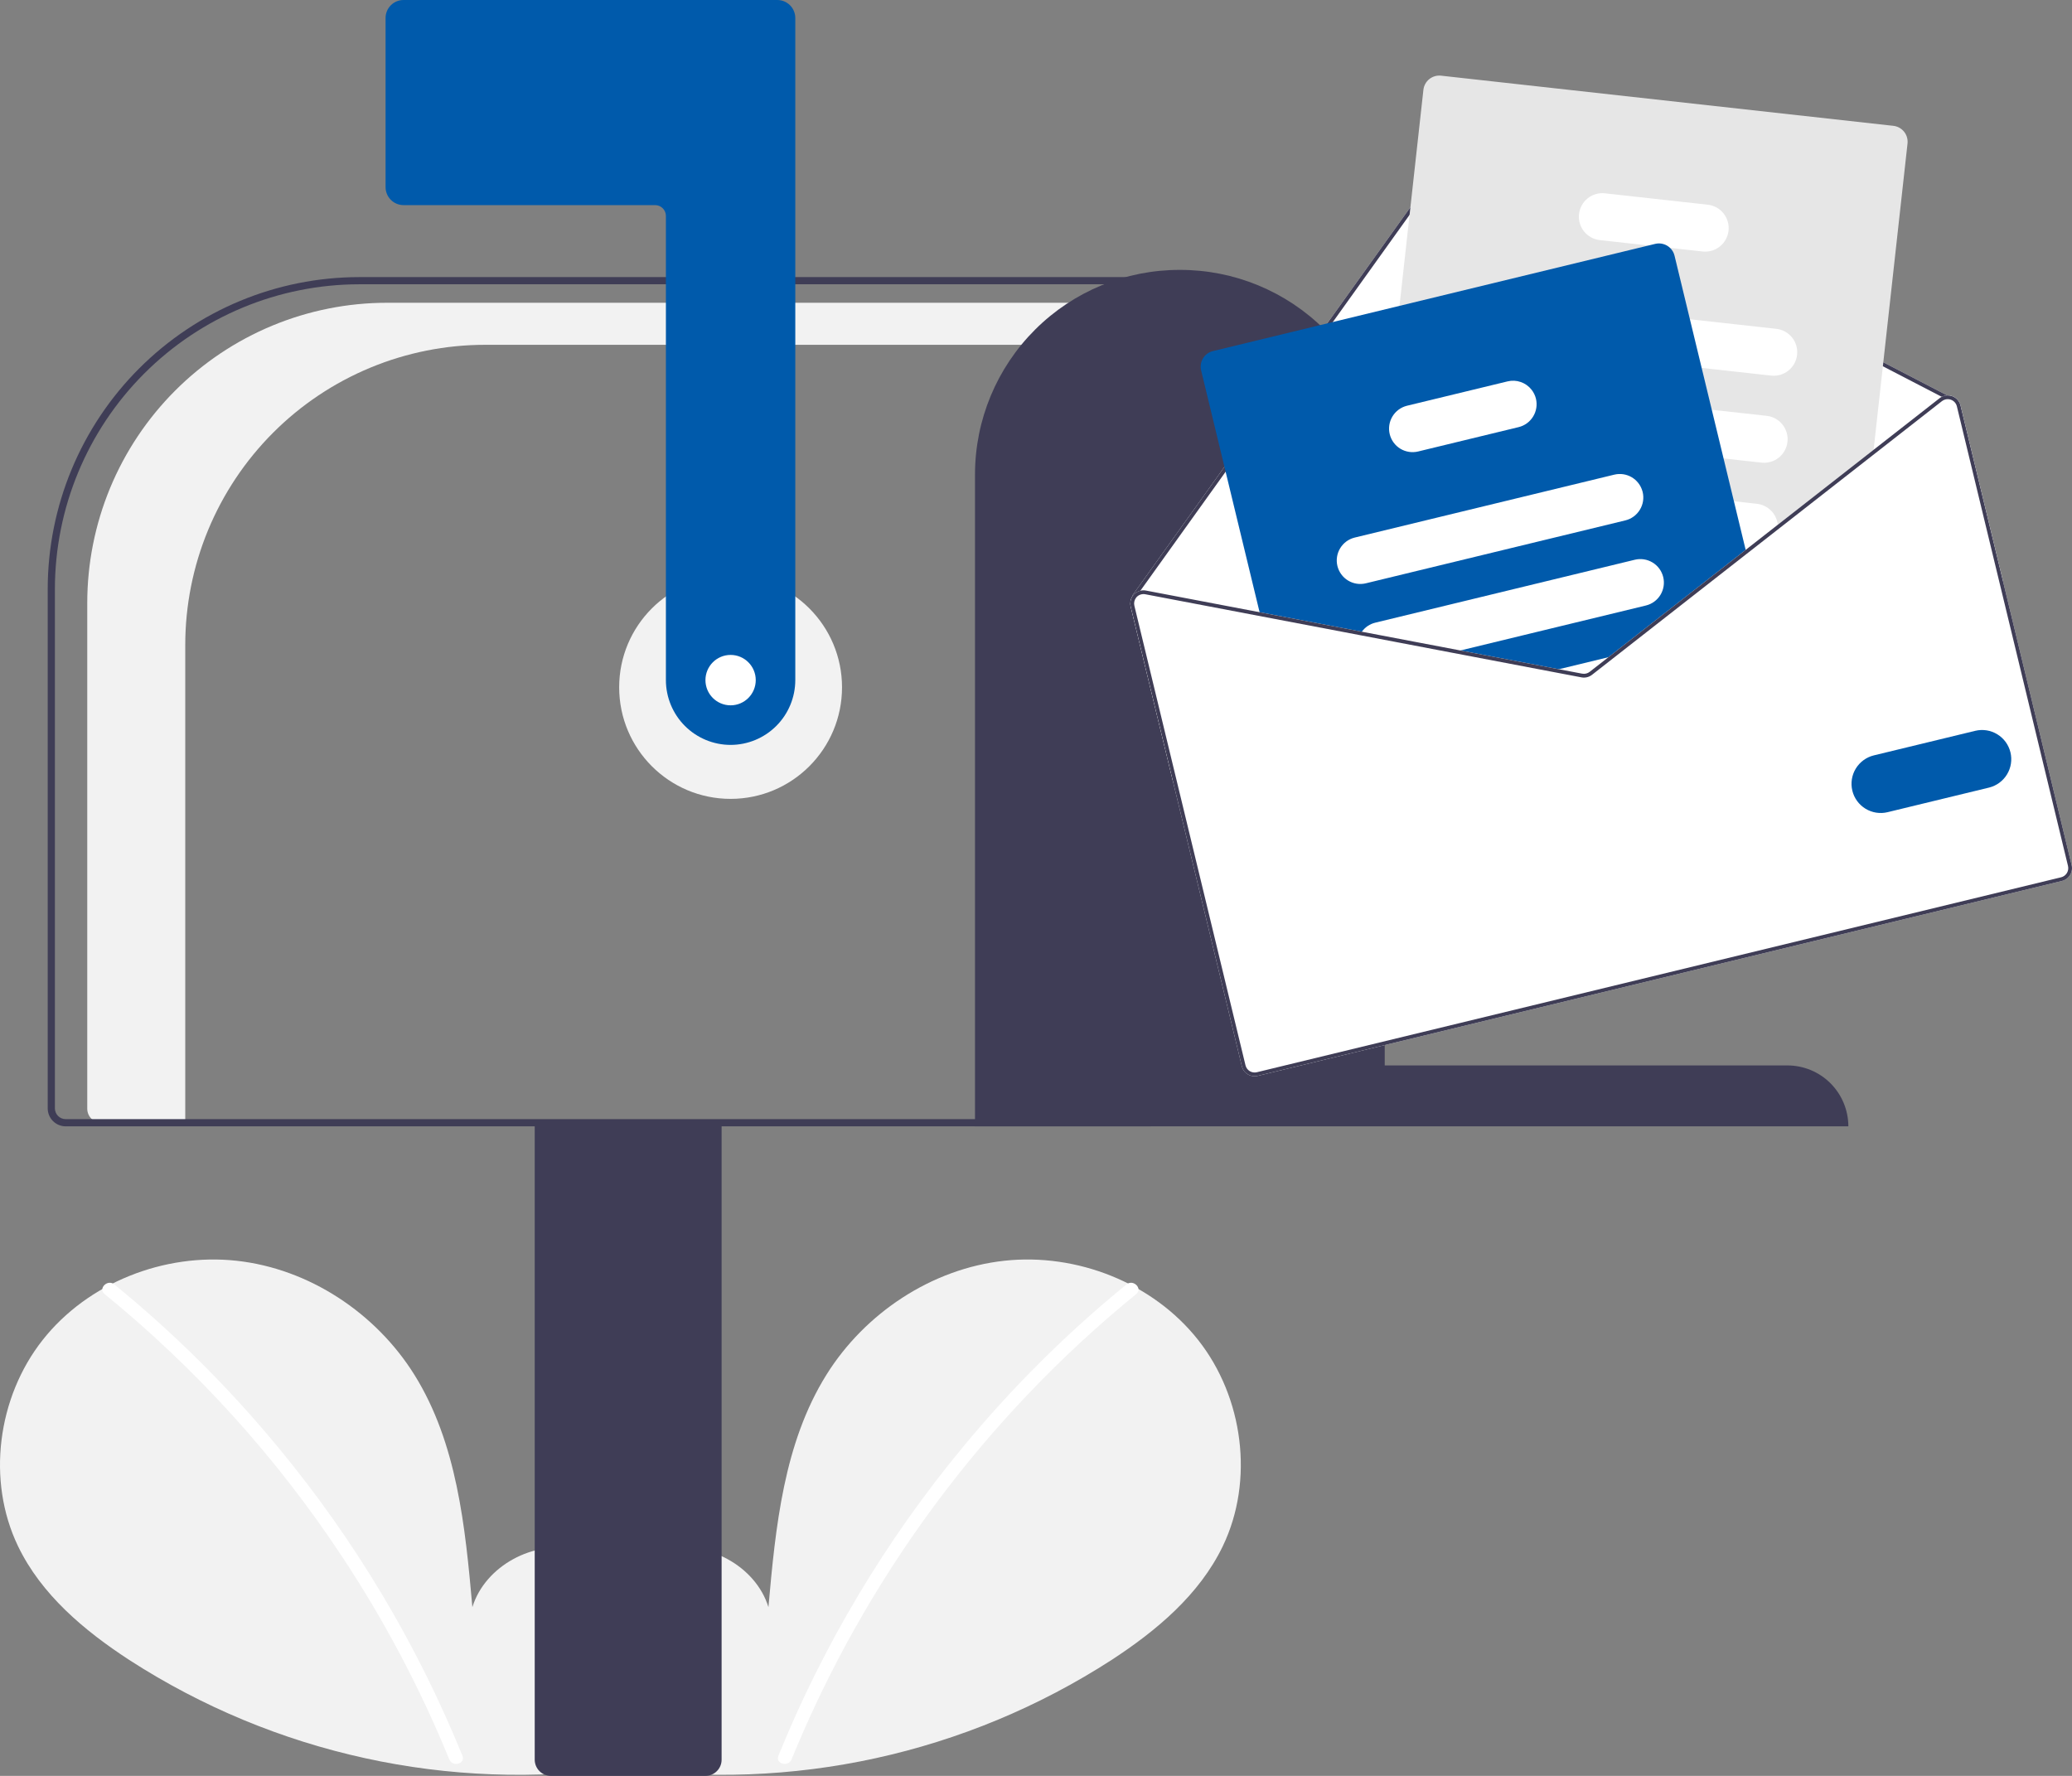 <svg width="105" height="90" viewBox="0 0 105 90" fill="none" xmlns="http://www.w3.org/2000/svg">
<rect x="0" y="0" width="105" height="90" fill="#808080" stroke="none"/>
<g clip-path="url(#clip0_3226_115)">
<path d="M30.858 89.061C32.543 87.635 33.567 85.382 33.298 83.189C33.03 80.996 31.367 78.979 29.21 78.513C27.052 78.048 24.593 79.337 23.938 81.447C23.578 77.379 23.162 73.141 21.002 69.676C19.046 66.54 15.659 64.295 11.988 63.894C8.316 63.492 4.451 65.008 2.161 67.91C-0.128 70.811 -0.689 75.03 0.915 78.361C2.096 80.815 4.272 82.641 6.553 84.127C13.921 88.887 22.759 90.823 31.44 89.578" fill="#F2F2F2"/>
<path d="M5.792 65.093C8.821 67.563 11.6 70.326 14.089 73.342C17.983 78.046 21.135 83.319 23.434 88.979C23.602 89.392 22.932 89.572 22.766 89.163C21.304 85.585 19.496 82.159 17.366 78.933C14.046 73.895 9.978 69.393 5.302 65.583C4.956 65.301 5.449 64.813 5.792 65.093Z" fill="white"/>
<path d="M32.022 89.061C30.336 87.635 29.312 85.382 29.581 83.189C29.849 80.996 31.512 78.979 33.669 78.513C35.827 78.048 38.286 79.337 38.941 81.447C39.301 77.379 39.717 73.141 41.877 69.676C43.833 66.54 47.22 64.295 50.892 63.894C54.563 63.492 58.428 65.008 60.718 67.91C63.008 70.811 63.568 75.03 61.965 78.361C60.783 80.815 58.607 82.641 56.327 84.127C48.958 88.887 40.12 90.823 31.44 89.578" fill="#F2F2F2"/>
<path d="M57.087 65.093C54.058 67.563 51.279 70.326 48.791 73.342C44.896 78.046 41.744 83.319 39.446 88.979C39.277 89.392 39.947 89.572 40.113 89.163C43.874 79.965 49.879 71.858 57.577 65.583C57.923 65.301 57.43 64.813 57.087 65.093Z" fill="white"/>
<path d="M37.024 40.486C40.142 40.486 42.67 37.955 42.67 34.833C42.67 31.711 40.142 29.179 37.024 29.179C33.905 29.179 31.377 31.711 31.377 34.833C31.377 37.955 33.905 40.486 37.024 40.486Z" fill="#F2F2F2"/>
<path d="M19.615 15.344H58.515V17.475H24.581C22.586 17.475 20.61 17.869 18.767 18.633C16.923 19.398 15.248 20.518 13.838 21.931C12.427 23.344 11.308 25.021 10.544 26.867C9.781 28.712 9.388 30.691 9.388 32.688V56.9H5.131C4.943 56.9 4.762 56.825 4.629 56.692C4.496 56.558 4.422 56.378 4.422 56.189V30.557C4.422 28.559 4.815 26.581 5.578 24.735C6.342 22.89 7.461 21.213 8.872 19.8C10.283 18.387 11.957 17.267 13.801 16.502C15.644 15.738 17.62 15.344 19.615 15.344Z" fill="#F2F2F2"/>
<path d="M27.097 89.179V56.809H36.568V89.179C36.568 89.397 36.482 89.606 36.328 89.759C36.174 89.913 35.966 90 35.749 90H27.917C27.7 90 27.491 89.913 27.338 89.759C27.184 89.606 27.098 89.397 27.097 89.179Z" fill="#3F3D56"/>
<path d="M2.418 56.17V29.848C2.423 25.657 4.087 21.64 7.047 18.677C10.006 15.714 14.018 14.047 18.203 14.043H58.333V57.082H3.329C3.087 57.082 2.856 56.986 2.685 56.815C2.514 56.644 2.418 56.412 2.418 56.17ZM57.969 14.407H18.203C14.114 14.412 10.195 16.04 7.304 18.935C4.413 21.829 2.787 25.754 2.782 29.848V56.17C2.783 56.315 2.84 56.454 2.943 56.557C3.045 56.659 3.184 56.717 3.329 56.717H57.969V14.407Z" fill="#3F3D56"/>
<path d="M37.023 37.751C36.154 37.75 35.321 37.404 34.706 36.788C34.092 36.173 33.746 35.338 33.745 34.468V10.942C33.745 10.797 33.687 10.658 33.585 10.556C33.483 10.453 33.344 10.395 33.199 10.395H20.449C20.208 10.395 19.977 10.299 19.806 10.128C19.635 9.957 19.539 9.725 19.539 9.483V0.912C19.539 0.67 19.635 0.438 19.806 0.267C19.977 0.096 20.208 0 20.449 0H39.391C39.633 0 39.864 0.096 40.035 0.267C40.206 0.438 40.302 0.67 40.302 0.912V34.468C40.301 35.338 39.955 36.173 39.341 36.788C38.726 37.404 37.893 37.75 37.023 37.751Z" fill="#005AAB"/>
<path d="M59.79 13.678C62.538 13.672 65.175 14.759 67.122 16.701C69.069 18.642 70.166 21.278 70.172 24.029V53.995H90.571C91.39 53.993 92.177 54.317 92.758 54.896C93.338 55.475 93.665 56.261 93.667 57.082H49.409V24.029C49.414 21.278 50.511 18.642 52.458 16.701C54.405 14.759 57.043 13.672 59.79 13.678Z" fill="#3F3D56"/>
<path d="M57.299 30.742L59.449 39.633L101.5 29.441L99.35 20.549C99.324 20.44 99.271 20.34 99.196 20.257C99.121 20.174 99.026 20.112 98.921 20.076C98.843 20.048 98.76 20.036 98.678 20.039L74.371 7.437C74.228 7.364 74.064 7.344 73.909 7.382C73.753 7.419 73.616 7.511 73.522 7.641L61.808 23.998L57.391 30.167C57.383 30.177 57.378 30.19 57.375 30.203C57.372 30.216 57.372 30.23 57.375 30.243C57.285 30.393 57.258 30.572 57.299 30.742Z" fill="white"/>
<path d="M57.375 30.243C57.377 30.255 57.382 30.266 57.388 30.275C57.394 30.285 57.402 30.294 57.412 30.3C57.423 30.308 57.436 30.314 57.45 30.317C57.464 30.319 57.477 30.319 57.491 30.316C57.513 30.31 57.532 30.297 57.545 30.278L57.561 30.257L57.791 29.935L61.967 24.106L73.678 7.752C73.745 7.66 73.843 7.594 73.954 7.567C74.065 7.541 74.181 7.555 74.283 7.607L98.402 20.111L98.619 20.224C98.627 20.228 98.636 20.231 98.645 20.233C98.662 20.23 98.678 20.229 98.695 20.229C98.718 20.221 98.736 20.205 98.748 20.184C98.754 20.173 98.757 20.161 98.758 20.148C98.76 20.136 98.758 20.123 98.754 20.111C98.751 20.099 98.745 20.088 98.737 20.078C98.729 20.069 98.719 20.061 98.708 20.055L98.678 20.039L74.371 7.437C74.228 7.364 74.064 7.344 73.909 7.382C73.753 7.419 73.616 7.511 73.522 7.641L61.808 23.998L57.391 30.167C57.383 30.177 57.378 30.19 57.375 30.203C57.372 30.216 57.372 30.23 57.375 30.243Z" fill="#3F3D56"/>
<path d="M70.004 31.15L70.941 31.254L77.888 32.024L82.493 32.535L82.765 32.565L88.512 28.071L88.732 27.898L90.089 26.837L94.918 23.061L94.947 22.796L96.665 7.273C96.688 7.059 96.626 6.845 96.492 6.677C96.358 6.509 96.162 6.402 95.949 6.377L73.026 3.835C72.813 3.812 72.599 3.874 72.431 4.008C72.264 4.142 72.156 4.338 72.132 4.551L70.921 15.501L70.249 21.571L69.648 27.002L69.369 29.524L69.288 30.254C69.265 30.468 69.327 30.682 69.461 30.85C69.596 31.018 69.791 31.126 70.004 31.15Z" fill="#E6E6E6"/>
<path d="M76.303 17.544L86.233 18.645L89.754 19.035C89.91 19.052 90.067 19.039 90.217 18.995C90.367 18.952 90.507 18.879 90.63 18.781C90.752 18.683 90.853 18.562 90.929 18.425C91.004 18.288 91.052 18.137 91.069 17.981C91.086 17.826 91.073 17.668 91.029 17.518C90.986 17.367 90.913 17.227 90.815 17.105C90.717 16.982 90.597 16.881 90.459 16.805C90.322 16.73 90.172 16.682 90.016 16.665L85.637 16.179L76.567 15.172C76.252 15.137 75.938 15.229 75.691 15.426C75.444 15.624 75.286 15.912 75.251 16.226C75.216 16.541 75.308 16.856 75.505 17.103C75.702 17.35 75.99 17.509 76.303 17.544Z" fill="white"/>
<path d="M75.738 21.942C75.764 21.946 75.789 21.951 75.816 21.953L87.342 23.232L89.266 23.446C89.58 23.481 89.895 23.389 90.142 23.191C90.389 22.994 90.547 22.706 90.582 22.391C90.616 22.077 90.525 21.761 90.327 21.514C90.13 21.267 89.842 21.109 89.528 21.074L86.746 20.766L77.615 19.753L76.079 19.582C75.771 19.548 75.463 19.635 75.218 19.824C74.974 20.013 74.812 20.291 74.768 20.597C74.724 20.903 74.8 21.215 74.981 21.466C75.162 21.717 75.434 21.887 75.738 21.942Z" fill="white"/>
<path d="M74.434 25.841C74.528 25.998 74.657 26.132 74.812 26.23C74.966 26.329 75.141 26.391 75.323 26.411L80.047 26.935L88.461 27.869L88.463 27.868L88.732 27.898L90.089 26.837C90.097 26.756 90.098 26.675 90.089 26.594C90.061 26.324 89.941 26.071 89.749 25.878C89.557 25.684 89.306 25.563 89.035 25.532L87.867 25.402L83.23 24.888L79.894 24.518L75.585 24.04C75.364 24.015 75.14 24.053 74.94 24.149C74.739 24.245 74.57 24.395 74.45 24.582C74.33 24.77 74.265 24.987 74.262 25.21C74.26 25.432 74.319 25.651 74.434 25.841Z" fill="white"/>
<path d="M81.069 12.168L83.54 12.442L84.631 12.563L86.279 12.746C86.594 12.78 86.909 12.689 87.155 12.491C87.402 12.293 87.56 12.005 87.595 11.691C87.629 11.376 87.538 11.061 87.341 10.814C87.143 10.567 86.856 10.409 86.541 10.374L81.332 9.797C81.019 9.762 80.704 9.853 80.457 10.051C80.21 10.248 80.052 10.536 80.017 10.85C79.982 11.165 80.073 11.48 80.271 11.727C80.468 11.974 80.755 12.133 81.069 12.168Z" fill="white"/>
<path d="M60.868 18.772L63.88 31.23L68.907 32.187L73.557 33.074L78.546 34.024L80.141 34.328C80.234 34.346 80.33 34.343 80.422 34.321C80.515 34.299 80.601 34.257 80.676 34.198L81.955 33.198L82.765 32.565L88.512 28.07L84.858 12.957C84.822 12.806 84.743 12.67 84.631 12.563C84.533 12.469 84.413 12.4 84.281 12.365C84.15 12.329 84.012 12.327 83.88 12.359L61.465 17.793C61.256 17.843 61.076 17.975 60.964 18.159C60.852 18.342 60.817 18.563 60.868 18.772Z" fill="#005AAB"/>
<path d="M67.774 28.683C67.849 28.99 68.042 29.255 68.312 29.42C68.582 29.585 68.906 29.636 69.213 29.562L82.365 26.373C82.672 26.299 82.937 26.105 83.101 25.835C83.266 25.565 83.317 25.241 83.243 24.933C83.239 24.918 83.235 24.903 83.23 24.889C83.146 24.592 82.951 24.34 82.685 24.184C82.419 24.029 82.104 23.983 81.805 24.055L68.652 27.243C68.345 27.318 68.08 27.511 67.916 27.781C67.751 28.051 67.7 28.375 67.774 28.683Z" fill="white"/>
<path d="M68.907 32.187L73.557 33.074L83.408 30.686C83.715 30.612 83.98 30.418 84.144 30.148C84.309 29.878 84.36 29.554 84.285 29.246C84.211 28.939 84.018 28.673 83.748 28.509C83.478 28.344 83.154 28.293 82.847 28.367L69.695 31.556C69.42 31.622 69.178 31.784 69.012 32.014C68.972 32.069 68.937 32.127 68.907 32.187Z" fill="white"/>
<path d="M78.547 34.025L80.141 34.328C80.234 34.346 80.33 34.343 80.422 34.321C80.515 34.299 80.601 34.257 80.676 34.199L81.955 33.198L78.547 34.025Z" fill="white"/>
<path d="M70.425 22.003C70.499 22.31 70.693 22.575 70.962 22.74C71.232 22.904 71.556 22.955 71.863 22.881L76.957 21.646C77.264 21.572 77.529 21.378 77.693 21.108C77.858 20.838 77.909 20.514 77.835 20.206C77.795 20.041 77.72 19.887 77.615 19.753C77.474 19.572 77.284 19.436 77.068 19.361C76.852 19.285 76.619 19.274 76.397 19.328L71.302 20.562C70.995 20.637 70.73 20.831 70.566 21.101C70.401 21.371 70.35 21.695 70.425 22.003Z" fill="white"/>
<path d="M73.557 33.074L78.547 34.025L80.141 34.328C80.234 34.346 80.33 34.343 80.422 34.321C80.514 34.299 80.601 34.257 80.676 34.199L81.956 33.198L81.507 33.307L80.558 34.048C80.505 34.089 80.443 34.119 80.377 34.135C80.311 34.151 80.243 34.153 80.176 34.14L78.996 33.916L74.006 32.965L73.557 33.074ZM88.462 27.869L88.511 28.07L88.732 27.898L88.462 27.869ZM73.557 33.074L78.547 34.025L80.141 34.328C80.234 34.346 80.33 34.343 80.422 34.321C80.514 34.299 80.601 34.257 80.676 34.199L81.956 33.198L81.507 33.307L80.558 34.048C80.505 34.089 80.443 34.119 80.377 34.135C80.311 34.151 80.243 34.153 80.176 34.14L78.996 33.916L74.006 32.965L73.557 33.074ZM73.557 33.074L78.547 34.025L80.141 34.328C80.234 34.346 80.33 34.343 80.422 34.321C80.514 34.299 80.601 34.257 80.676 34.199L81.956 33.198L81.507 33.307L80.558 34.048C80.505 34.089 80.443 34.119 80.377 34.135C80.311 34.151 80.243 34.153 80.176 34.14L78.996 33.916L74.006 32.965L73.557 33.074ZM57.299 30.742L62.93 54.032C62.972 54.204 63.08 54.353 63.231 54.445C63.382 54.537 63.563 54.566 63.735 54.524L104.49 44.646C104.662 44.604 104.81 44.495 104.902 44.344C104.994 44.193 105.023 44.011 104.981 43.839L99.35 20.549C99.324 20.44 99.271 20.34 99.196 20.257C99.121 20.174 99.026 20.112 98.921 20.076C98.843 20.048 98.76 20.036 98.678 20.039C98.582 20.042 98.487 20.067 98.402 20.111C98.363 20.13 98.326 20.153 98.291 20.18L94.947 22.795L90.089 26.595L88.462 27.868L88.462 27.869L88.461 27.869L82.493 32.534L81.507 33.307L80.558 34.048C80.505 34.089 80.443 34.119 80.377 34.135C80.311 34.151 80.243 34.153 80.176 34.14L78.996 33.916L74.006 32.965L69.011 32.014L58.072 29.929C57.979 29.911 57.883 29.913 57.791 29.935C57.666 29.966 57.553 30.031 57.465 30.124C57.431 30.161 57.401 30.2 57.375 30.243C57.285 30.393 57.258 30.572 57.299 30.742ZM73.557 33.074L78.547 34.025L80.141 34.328C80.234 34.346 80.33 34.343 80.422 34.321C80.514 34.299 80.601 34.257 80.676 34.199L81.956 33.198L81.507 33.307L80.558 34.048C80.505 34.089 80.443 34.119 80.377 34.135C80.311 34.151 80.243 34.153 80.176 34.14L78.996 33.916L74.006 32.965L73.557 33.074ZM73.557 33.074L78.547 34.025L80.141 34.328C80.234 34.346 80.33 34.343 80.422 34.321C80.514 34.299 80.601 34.257 80.676 34.199L81.956 33.198L81.507 33.307L80.558 34.048C80.505 34.089 80.443 34.119 80.377 34.135C80.311 34.151 80.243 34.153 80.176 34.14L78.996 33.916L74.006 32.965L73.557 33.074ZM73.557 33.074L78.547 34.025L80.141 34.328C80.234 34.346 80.33 34.343 80.422 34.321C80.514 34.299 80.601 34.257 80.676 34.199L81.956 33.198L81.507 33.307L80.558 34.048C80.505 34.089 80.443 34.119 80.377 34.135C80.311 34.151 80.243 34.153 80.176 34.14L78.996 33.916L74.006 32.965L73.557 33.074Z" fill="white"/>
<path d="M73.557 33.074L78.547 34.025L80.141 34.328C80.234 34.346 80.33 34.343 80.422 34.321C80.514 34.299 80.601 34.257 80.676 34.199L81.956 33.198L81.507 33.307L80.558 34.048C80.505 34.089 80.443 34.119 80.377 34.135C80.311 34.151 80.243 34.153 80.176 34.14L78.996 33.916L74.006 32.965L73.557 33.074ZM88.462 27.869L88.511 28.07L88.732 27.898L88.462 27.869ZM73.557 33.074L78.547 34.025L80.141 34.328C80.234 34.346 80.33 34.343 80.422 34.321C80.514 34.299 80.601 34.257 80.676 34.199L81.956 33.198L81.507 33.307L80.558 34.048C80.505 34.089 80.443 34.119 80.377 34.135C80.311 34.151 80.243 34.153 80.176 34.14L78.996 33.916L74.006 32.965L73.557 33.074ZM73.557 33.074L78.547 34.025L80.141 34.328C80.234 34.346 80.33 34.343 80.422 34.321C80.514 34.299 80.601 34.257 80.676 34.199L81.956 33.198L81.507 33.307L80.558 34.048C80.505 34.089 80.443 34.119 80.377 34.135C80.311 34.151 80.243 34.153 80.176 34.14L78.996 33.916L74.006 32.965L73.557 33.074ZM57.56 30.257L57.585 30.276C57.589 30.269 57.597 30.263 57.602 30.256C57.657 30.198 57.726 30.155 57.802 30.131C57.877 30.107 57.958 30.101 58.036 30.116L68.907 32.187L73.557 33.074L78.547 34.025L80.141 34.328C80.234 34.346 80.33 34.343 80.422 34.321C80.514 34.299 80.601 34.257 80.676 34.199L81.956 33.198L81.507 33.307L80.558 34.048C80.505 34.089 80.443 34.119 80.377 34.135C80.311 34.151 80.243 34.153 80.176 34.14L78.996 33.916L74.006 32.965L69.011 32.014L58.072 29.929C57.979 29.911 57.883 29.913 57.791 29.935L57.56 30.257ZM57.299 30.742L62.93 54.032C62.972 54.204 63.08 54.353 63.231 54.445C63.382 54.537 63.563 54.566 63.735 54.524L104.49 44.646C104.662 44.604 104.81 44.495 104.902 44.344C104.994 44.193 105.023 44.011 104.981 43.839L99.35 20.549C99.324 20.44 99.271 20.34 99.196 20.257C99.121 20.174 99.026 20.112 98.921 20.076C98.843 20.048 98.76 20.036 98.678 20.039C98.582 20.042 98.487 20.067 98.402 20.111C98.363 20.13 98.326 20.153 98.291 20.18L94.947 22.795L90.089 26.595L88.462 27.868L88.462 27.869L88.461 27.869L82.493 32.534L81.507 33.307L80.558 34.048C80.505 34.089 80.443 34.119 80.377 34.135C80.311 34.151 80.243 34.153 80.176 34.14L78.996 33.916L74.006 32.965L69.011 32.014L58.072 29.929C57.979 29.911 57.883 29.913 57.791 29.935C57.666 29.966 57.553 30.031 57.465 30.124C57.431 30.161 57.401 30.2 57.375 30.243C57.285 30.393 57.258 30.572 57.299 30.742ZM57.485 30.697C57.468 30.628 57.467 30.556 57.482 30.487C57.496 30.418 57.526 30.353 57.569 30.297C57.573 30.289 57.578 30.282 57.585 30.276C57.589 30.269 57.597 30.263 57.602 30.256C57.657 30.198 57.726 30.155 57.802 30.131C57.877 30.107 57.958 30.101 58.036 30.116L68.907 32.187L73.557 33.074L78.547 34.025L80.141 34.328C80.234 34.346 80.33 34.343 80.422 34.321C80.514 34.299 80.601 34.257 80.676 34.199L81.956 33.198L82.765 32.565L88.511 28.07L88.732 27.898L90.088 26.837L94.918 23.06L98.41 20.329C98.463 20.288 98.524 20.258 98.59 20.242C98.608 20.238 98.627 20.235 98.645 20.233C98.662 20.23 98.678 20.229 98.695 20.229C98.751 20.228 98.806 20.237 98.859 20.255C98.934 20.282 99.002 20.326 99.055 20.385C99.109 20.444 99.147 20.516 99.166 20.593L104.797 43.884C104.812 43.945 104.814 44.008 104.805 44.071C104.795 44.133 104.773 44.192 104.741 44.246C104.708 44.299 104.665 44.346 104.614 44.383C104.564 44.42 104.506 44.447 104.445 44.461L63.691 54.34C63.568 54.37 63.438 54.349 63.33 54.283C63.222 54.217 63.145 54.11 63.116 53.987L57.485 30.697ZM73.557 33.074L78.547 34.025L80.141 34.328C80.234 34.346 80.33 34.343 80.422 34.321C80.514 34.299 80.601 34.257 80.676 34.199L81.956 33.198L81.507 33.307L80.558 34.048C80.505 34.089 80.443 34.119 80.377 34.135C80.311 34.151 80.243 34.153 80.176 34.14L78.996 33.916L74.006 32.965L73.557 33.074ZM73.557 33.074L78.547 34.025L80.141 34.328C80.234 34.346 80.33 34.343 80.422 34.321C80.514 34.299 80.601 34.257 80.676 34.199L81.956 33.198L81.507 33.307L80.558 34.048C80.505 34.089 80.443 34.119 80.377 34.135C80.311 34.151 80.243 34.153 80.176 34.14L78.996 33.916L74.006 32.965L73.557 33.074ZM73.557 33.074L78.547 34.025L80.141 34.328C80.234 34.346 80.33 34.343 80.422 34.321C80.514 34.299 80.601 34.257 80.676 34.199L81.956 33.198L81.507 33.307L80.558 34.048C80.505 34.089 80.443 34.119 80.377 34.135C80.311 34.151 80.243 34.153 80.176 34.14L78.996 33.916L74.006 32.965L73.557 33.074Z" fill="#3F3D56"/>
<path d="M93.868 40.07C93.776 39.688 93.839 39.286 94.043 38.951C94.248 38.616 94.576 38.375 94.957 38.282L100.101 37.036C100.482 36.945 100.883 37.009 101.216 37.214C101.55 37.418 101.789 37.747 101.881 38.128C101.973 38.508 101.911 38.91 101.707 39.245C101.504 39.58 101.177 39.82 100.797 39.914L95.653 41.161C95.272 41.253 94.87 41.189 94.535 40.985C94.201 40.781 93.96 40.451 93.868 40.07Z" fill="#005AAB"/>
<path d="M37.024 35.745C37.728 35.745 38.298 35.173 38.298 34.468C38.298 33.763 37.728 33.191 37.024 33.191C36.319 33.191 35.749 33.763 35.749 34.468C35.749 35.173 36.319 35.745 37.024 35.745Z" fill="white"/>
</g>
<defs>
<clipPath id="clip0_3226_115">
<rect width="105" height="90" fill="white"/>
</clipPath>
</defs>
</svg>
